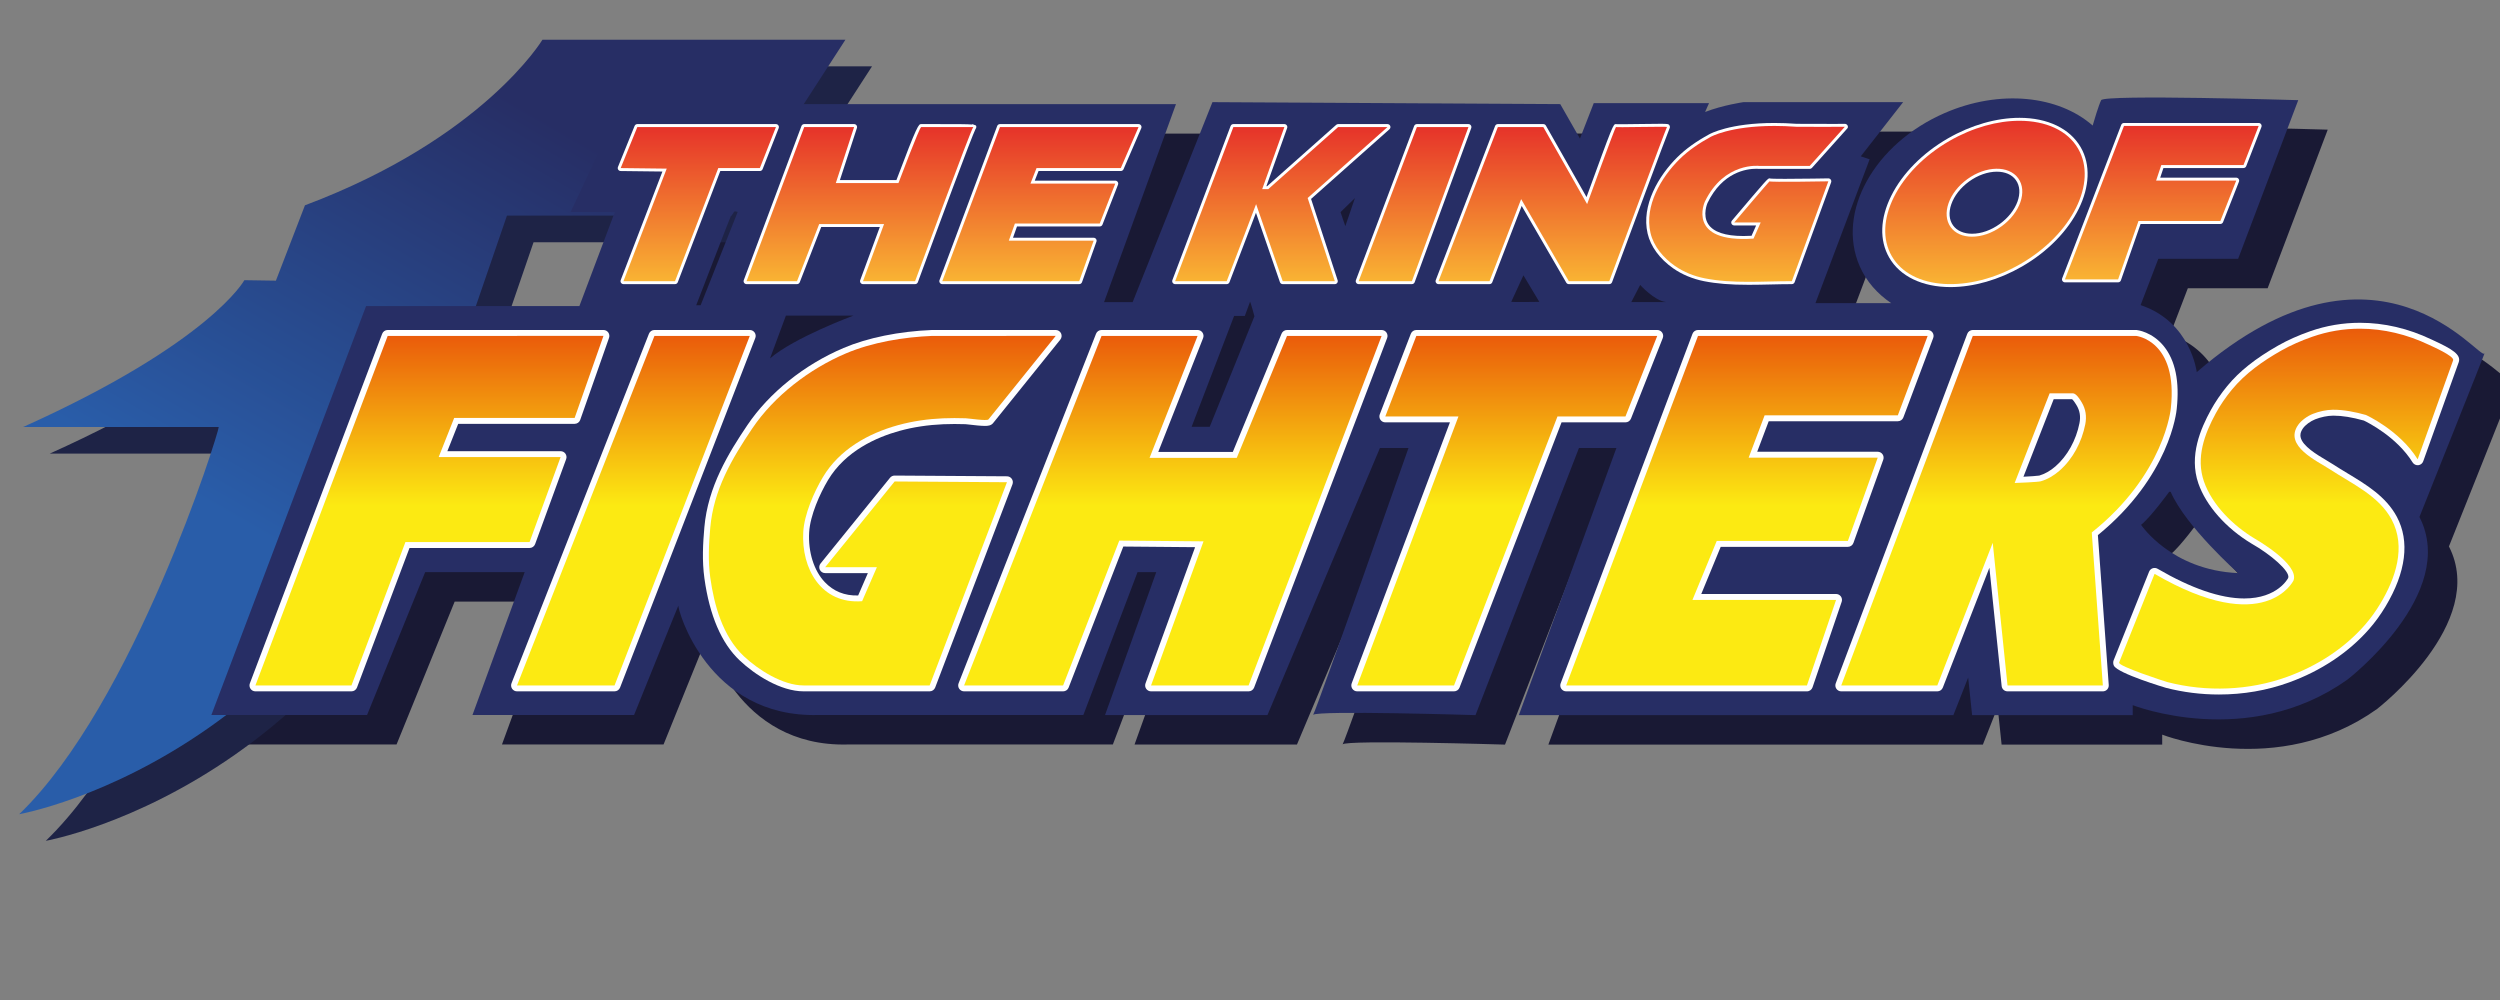 <?xml version="1.0" encoding="UTF-8" standalone="no"?>
<!-- Created with Inkscape (http://www.inkscape.org/) -->

<svg
   xmlns:dc="http://purl.org/dc/elements/1.1/"
   xmlns:cc="http://creativecommons.org/ns#"
   xmlns:rdf="http://www.w3.org/1999/02/22-rdf-syntax-ns#"
   xmlns:svg="http://www.w3.org/2000/svg"
   xmlns="http://www.w3.org/2000/svg"
   xmlns:sodipodi="http://sodipodi.sourceforge.net/DTD/sodipodi-0.dtd"
   xmlns:inkscape="http://www.inkscape.org/namespaces/inkscape"
   version="1.1"
   id="svg2"
   xml:space="preserve"
   width="500"
   height="200"
   viewBox="0 0 500 200"
   sodipodi:docname="kof.svg"
   inkscape:version="0.92.5 (2060ec1f9f, 2020-04-08)"><rect x="0" y="0" width="500" height="200" fill="#808080" stroke="none"/><defs
     id="defs6"><clipPath
       clipPathUnits="userSpaceOnUse"
       id="clipPath18"><path
         d="M 0,396.85 H 595.28 V 0 H 0 Z"
         id="path16"
         inkscape:connector-curvature="0" /></clipPath><clipPath
       clipPathUnits="userSpaceOnUse"
       id="clipPath34"><path
         d="m 175.135,266.175 c 0,0 -9.999,-16.667 -40.167,-28 v 0 l -4.916,-12.75 -5.334,0.083 c 0,0 -5.749,-10.584 -37.416,-24.833 v 0 h 33.083 c 0,-1 -14.388,-46.875 -33.756,-65.5 v 0 c 0,0 59.756,10.5 77.006,85.249 v 0 l 5.5,16.001 h 38 l 19.25,29.75 z"
         id="path32"
         inkscape:connector-curvature="0" /></clipPath><linearGradient
       x1="0"
       y1="0"
       x2="1"
       y2="0"
       gradientUnits="userSpaceOnUse"
       gradientTransform="matrix(91.664,158.766,158.766,-91.664,96.747,129.333)"
       spreadMethod="pad"
       id="linearGradient50"><stop
         style="stop-opacity:1;stop-color:#295da9"
         offset="0"
         id="stop40" /><stop
         style="stop-opacity:1;stop-color:#295da9"
         offset="0.005"
         id="stop42" /><stop
         style="stop-opacity:1;stop-color:#295da9"
         offset="0.336"
         id="stop44" /><stop
         style="stop-opacity:1;stop-color:#272e65"
         offset="0.796"
         id="stop46" /><stop
         style="stop-opacity:1;stop-color:#272e65"
         offset="1"
         id="stop48" /></linearGradient><clipPath
       clipPathUnits="userSpaceOnUse"
       id="clipPath60"><path
         d="M 0,396.85 H 595.28 V 0 H 0 Z"
         id="path58"
         inkscape:connector-curvature="0" /></clipPath><clipPath
       clipPathUnits="userSpaceOnUse"
       id="clipPath72"><path
         d="m 191.189,251.41 -2.814,-6.94 7.784,-0.094 -7.316,-19.037 h 8.722 l 7.315,19.131 h 7.034 l 2.721,6.94 z"
         id="path70"
         inkscape:connector-curvature="0" /></clipPath><linearGradient
       x1="0"
       y1="0"
       x2="1"
       y2="0"
       gradientUnits="userSpaceOnUse"
       gradientTransform="matrix(-1.1e-6,-26.071,-26.071,1.1e-6,201.505,251.41)"
       spreadMethod="pad"
       id="linearGradient86"><stop
         style="stop-opacity:1;stop-color:#e6342a"
         offset="0"
         id="stop78" /><stop
         style="stop-opacity:1;stop-color:#e6342a"
         offset="0.01"
         id="stop80" /><stop
         style="stop-opacity:1;stop-color:#f9b233"
         offset="0.99"
         id="stop82" /><stop
         style="stop-opacity:1;stop-color:#f9b233"
         offset="1"
         id="stop84" /></linearGradient><clipPath
       clipPathUnits="userSpaceOnUse"
       id="clipPath96"><path
         d="m 239.206,251.41 c -0.281,0 -3.844,-9.471 -3.844,-9.471 v 0 h -10.599 l 3.095,9.471 h -8.44 l -9.754,-26.071 h 8.536 l 3.749,9.66 h 10.973 l -3.562,-9.66 h 8.814 c 0,0 9.566,26.071 9.847,26.071 v 0 c 0.188,0 -3.667,0.001 -6.342,0.001 v 0 c -1.337,0 -2.38,0 -2.473,-0.001"
         id="path94"
         inkscape:connector-curvature="0" /></clipPath><linearGradient
       x1="0"
       y1="0"
       x2="1"
       y2="0"
       gradientUnits="userSpaceOnUse"
       gradientTransform="matrix(-1.1e-6,-26.072,-26.072,1.1e-6,228.846,251.411)"
       spreadMethod="pad"
       id="linearGradient110"><stop
         style="stop-opacity:1;stop-color:#e6342a"
         offset="0"
         id="stop102" /><stop
         style="stop-opacity:1;stop-color:#e6342a"
         offset="0.01"
         id="stop104" /><stop
         style="stop-opacity:1;stop-color:#f9b233"
         offset="0.99"
         id="stop106" /><stop
         style="stop-opacity:1;stop-color:#f9b233"
         offset="1"
         id="stop108" /></linearGradient><clipPath
       clipPathUnits="userSpaceOnUse"
       id="clipPath120"><path
         d="m 252.526,251.41 -9.755,-26.071 h 23.165 l 2.439,6.847 h -14.35 l 1.031,2.907 h 14.35 l 2.625,6.751 h -14.347 l 1.031,2.627 h 14.255 l 3.001,6.939 z"
         id="path118"
         inkscape:connector-curvature="0" /></clipPath><linearGradient
       x1="0"
       y1="0"
       x2="1"
       y2="0"
       gradientUnits="userSpaceOnUse"
       gradientTransform="matrix(-1.1e-6,-26.071,-26.071,1.1e-6,259.371,251.41)"
       spreadMethod="pad"
       id="linearGradient134"><stop
         style="stop-opacity:1;stop-color:#e6342a"
         offset="0"
         id="stop126" /><stop
         style="stop-opacity:1;stop-color:#e6342a"
         offset="0.01"
         id="stop128" /><stop
         style="stop-opacity:1;stop-color:#f9b233"
         offset="0.99"
         id="stop130" /><stop
         style="stop-opacity:1;stop-color:#f9b233"
         offset="1"
         id="stop132" /></linearGradient><clipPath
       clipPathUnits="userSpaceOnUse"
       id="clipPath144"><path
         d="m 309.733,251.41 -11.821,-10.502 h -1.026 l 3.751,10.502 h -8.628 l -9.847,-26.071 h 8.722 l 4.97,13.035 4.501,-13.035 h 8.816 l -4.596,14.068 13.504,12.003 z"
         id="path142"
         inkscape:connector-curvature="0" /></clipPath><linearGradient
       x1="0"
       y1="0"
       x2="1"
       y2="0"
       gradientUnits="userSpaceOnUse"
       gradientTransform="matrix(-1.1e-6,-26.071,-26.071,1.1e-6,300.121,251.41)"
       spreadMethod="pad"
       id="linearGradient158"><stop
         style="stop-opacity:1;stop-color:#e6342a"
         offset="0"
         id="stop150" /><stop
         style="stop-opacity:1;stop-color:#e6342a"
         offset="0.01"
         id="stop152" /><stop
         style="stop-opacity:1;stop-color:#f9b233"
         offset="0.99"
         id="stop154" /><stop
         style="stop-opacity:1;stop-color:#f9b233"
         offset="1"
         id="stop156" /></linearGradient><clipPath
       clipPathUnits="userSpaceOnUse"
       id="clipPath168"><path
         d="m 323.051,251.41 -9.845,-26.071 h 9.002 l 9.566,26.071 z"
         id="path166"
         inkscape:connector-curvature="0" /></clipPath><linearGradient
       x1="0"
       y1="0"
       x2="1"
       y2="0"
       gradientUnits="userSpaceOnUse"
       gradientTransform="matrix(-1.1e-6,-26.071,-26.071,1.1e-6,322.49,251.41)"
       spreadMethod="pad"
       id="linearGradient182"><stop
         style="stop-opacity:1;stop-color:#e6342a"
         offset="0"
         id="stop174" /><stop
         style="stop-opacity:1;stop-color:#e6342a"
         offset="0.01"
         id="stop176" /><stop
         style="stop-opacity:1;stop-color:#f9b233"
         offset="0.99"
         id="stop178" /><stop
         style="stop-opacity:1;stop-color:#f9b233"
         offset="1"
         id="stop180" /></linearGradient><clipPath
       clipPathUnits="userSpaceOnUse"
       id="clipPath192"><path
         d="m 360.689,251.421 c -2.012,-0.027 -3.922,-0.054 -3.965,-0.011 v 0 c -0.095,0.093 -4.877,-13.036 -4.877,-13.036 v 0 l -7.409,13.036 h -7.691 l -10.035,-26.071 h 8.629 l 5.346,13.881 8.064,-13.881 h 6.848 c 0,0 9.611,25.931 9.751,26.071 v 0 c 0.034,0.034 -0.447,0.046 -1.197,0.046 v 0 c -0.906,0 -2.205,-0.017 -3.464,-0.035"
         id="path190"
         inkscape:connector-curvature="0" /></clipPath><linearGradient
       x1="0"
       y1="0"
       x2="1"
       y2="0"
       gradientUnits="userSpaceOnUse"
       gradientTransform="matrix(-1.1e-6,-26.117,-26.117,1.1e-6,346.032,251.456)"
       spreadMethod="pad"
       id="linearGradient206"><stop
         style="stop-opacity:1;stop-color:#e6342a"
         offset="0"
         id="stop198" /><stop
         style="stop-opacity:1;stop-color:#e6342a"
         offset="0.01"
         id="stop200" /><stop
         style="stop-opacity:1;stop-color:#f9b233"
         offset="0.99"
         id="stop202" /><stop
         style="stop-opacity:1;stop-color:#f9b233"
         offset="1"
         id="stop204" /></linearGradient><clipPath
       clipPathUnits="userSpaceOnUse"
       id="clipPath216"><path
         d="m 372.73,249.739 c -1.891,-1.032 -3.723,-2.258 -5.258,-3.774 v 0 c -3.106,-3.063 -5.965,-7.91 -4.909,-12.448 v 0 c 0.541,-2.327 2.196,-4.237 4.119,-5.588 v 0 c 1.501,-1.053 3.24,-1.746 5.034,-2.102 v 0 c 4.794,-0.949 9.897,-0.488 14.759,-0.488 v 0 l 6.176,16.891 c 0,0 -9.992,-0.182 -9.931,0 v 0 c 0.06,0.181 -5.994,-6.965 -5.994,-6.965 v 0 h 4.48 l -1.211,-2.725 c -11.445,-0.787 -8.237,6.238 -8.237,6.238 v 0 c 3.27,6.783 9.206,6.056 9.206,6.056 v 0 h 8.539 l 5.929,6.616 c -0.543,-0.027 -8.169,0.006 -8.169,0.006 v 0 c -1.35,0.099 -2.595,0.142 -3.742,0.142 v 0 c -7.551,0 -10.791,-1.859 -10.791,-1.859 m 22.702,1.711 c 0.038,0.002 0.042,0.004 0.006,0.006 v 0 z"
         id="path214"
         inkscape:connector-curvature="0" /></clipPath><linearGradient
       x1="0"
       y1="0"
       x2="1"
       y2="0"
       gradientUnits="userSpaceOnUse"
       gradientTransform="matrix(-1.2e-6,-26.371,-26.371,1.2e-6,378.901,251.598)"
       spreadMethod="pad"
       id="linearGradient230"><stop
         style="stop-opacity:1;stop-color:#e6342a"
         offset="0"
         id="stop222" /><stop
         style="stop-opacity:1;stop-color:#e6342a"
         offset="0.01"
         id="stop224" /><stop
         style="stop-opacity:1;stop-color:#f9b233"
         offset="0.99"
         id="stop226" /><stop
         style="stop-opacity:1;stop-color:#f9b233"
         offset="1"
         id="stop228" /></linearGradient><clipPath
       clipPathUnits="userSpaceOnUse"
       id="clipPath240"><path
         d="m 413.146,249.066 c -8.706,-5.017 -13.081,-13.743 -9.766,-19.49 v 0 c 3.308,-5.75 13.056,-6.348 21.767,-1.331 v 0 c 8.703,5.016 13.075,13.744 9.762,19.493 v 0 c -1.802,3.131 -5.512,4.733 -9.925,4.733 v 0 c -3.69,0.001 -7.871,-1.12 -11.838,-3.405 m 0.202,-14.591 c -1.597,2.203 -0.335,5.842 2.815,8.126 v 0 c 3.154,2.285 7.006,2.35 8.602,0.146 v 0 c 1.597,-2.204 0.336,-5.843 -2.814,-8.127 v 0 c -1.614,-1.169 -3.411,-1.757 -4.995,-1.757 v 0 c -1.511,0 -2.828,0.535 -3.608,1.612"
         id="path238"
         inkscape:connector-curvature="0" /></clipPath><linearGradient
       x1="0"
       y1="0"
       x2="1"
       y2="0"
       gradientUnits="userSpaceOnUse"
       gradientTransform="matrix(-1.2e-6,-27.631,-27.631,1.2e-6,419.145,252.471)"
       spreadMethod="pad"
       id="linearGradient254"><stop
         style="stop-opacity:1;stop-color:#e6342a"
         offset="0"
         id="stop246" /><stop
         style="stop-opacity:1;stop-color:#e6342a"
         offset="0.01"
         id="stop248" /><stop
         style="stop-opacity:1;stop-color:#f9b233"
         offset="0.99"
         id="stop250" /><stop
         style="stop-opacity:1;stop-color:#f9b233"
         offset="1"
         id="stop252" /></linearGradient><clipPath
       clipPathUnits="userSpaceOnUse"
       id="clipPath264"><path
         d="m 442.66,251.599 -9.989,-25.957 h 8.994 l 3.447,9.871 h 13.844 l 2.687,6.835 h -13.552 l 0.877,2.627 h 13.902 l 2.57,6.624 z"
         id="path262"
         inkscape:connector-curvature="0" /></clipPath><linearGradient
       x1="0"
       y1="0"
       x2="1"
       y2="0"
       gradientUnits="userSpaceOnUse"
       gradientTransform="matrix(-1.1e-6,-25.957,-25.957,1.1e-6,449.056,251.599)"
       spreadMethod="pad"
       id="linearGradient278"><stop
         style="stop-opacity:1;stop-color:#e6342a"
         offset="0"
         id="stop270" /><stop
         style="stop-opacity:1;stop-color:#e6342a"
         offset="0.01"
         id="stop272" /><stop
         style="stop-opacity:1;stop-color:#f9b233"
         offset="0.99"
         id="stop274" /><stop
         style="stop-opacity:1;stop-color:#f9b233"
         offset="1"
         id="stop276" /></linearGradient><clipPath
       clipPathUnits="userSpaceOnUse"
       id="clipPath288"><path
         d="M 0,396.85 H 595.28 V 0 H 0 Z"
         id="path286"
         inkscape:connector-curvature="0" /></clipPath><clipPath
       clipPathUnits="userSpaceOnUse"
       id="clipPath332"><path
         d="m 191.189,251.41 -2.814,-6.94 7.784,-0.094 -7.316,-19.037 h 8.722 l 7.315,19.131 h 7.034 l 2.721,6.94 z"
         id="path330"
         inkscape:connector-curvature="0" /></clipPath><linearGradient
       x1="0"
       y1="0"
       x2="1"
       y2="0"
       gradientUnits="userSpaceOnUse"
       gradientTransform="matrix(-1.1e-6,-26.071,-26.071,1.1e-6,201.505,251.41)"
       spreadMethod="pad"
       id="linearGradient346"><stop
         style="stop-opacity:1;stop-color:#e6342a"
         offset="0"
         id="stop338" /><stop
         style="stop-opacity:1;stop-color:#e6342a"
         offset="0.01"
         id="stop340" /><stop
         style="stop-opacity:1;stop-color:#f9b233"
         offset="0.99"
         id="stop342" /><stop
         style="stop-opacity:1;stop-color:#f9b233"
         offset="1"
         id="stop344" /></linearGradient><clipPath
       clipPathUnits="userSpaceOnUse"
       id="clipPath356"><path
         d="m 239.206,251.41 c -0.281,0 -3.844,-9.471 -3.844,-9.471 v 0 h -10.599 l 3.095,9.471 h -8.44 l -9.754,-26.071 h 8.536 l 3.749,9.66 h 10.973 l -3.562,-9.66 h 8.814 c 0,0 9.566,26.071 9.847,26.071 v 0 c 0.188,0 -3.667,0.001 -6.342,0.001 v 0 c -1.337,0 -2.38,0 -2.473,-0.001"
         id="path354"
         inkscape:connector-curvature="0" /></clipPath><linearGradient
       x1="0"
       y1="0"
       x2="1"
       y2="0"
       gradientUnits="userSpaceOnUse"
       gradientTransform="matrix(-1.1e-6,-26.072,-26.072,1.1e-6,228.846,251.411)"
       spreadMethod="pad"
       id="linearGradient370"><stop
         style="stop-opacity:1;stop-color:#e6342a"
         offset="0"
         id="stop362" /><stop
         style="stop-opacity:1;stop-color:#e6342a"
         offset="0.01"
         id="stop364" /><stop
         style="stop-opacity:1;stop-color:#f9b233"
         offset="0.99"
         id="stop366" /><stop
         style="stop-opacity:1;stop-color:#f9b233"
         offset="1"
         id="stop368" /></linearGradient><clipPath
       clipPathUnits="userSpaceOnUse"
       id="clipPath380"><path
         d="m 252.526,251.41 -9.755,-26.071 h 23.165 l 2.439,6.847 h -14.35 l 1.031,2.907 h 14.35 l 2.625,6.751 h -14.347 l 1.031,2.627 h 14.255 l 3.001,6.939 z"
         id="path378"
         inkscape:connector-curvature="0" /></clipPath><linearGradient
       x1="0"
       y1="0"
       x2="1"
       y2="0"
       gradientUnits="userSpaceOnUse"
       gradientTransform="matrix(-1.1e-6,-26.071,-26.071,1.1e-6,259.371,251.41)"
       spreadMethod="pad"
       id="linearGradient394"><stop
         style="stop-opacity:1;stop-color:#e6342a"
         offset="0"
         id="stop386" /><stop
         style="stop-opacity:1;stop-color:#e6342a"
         offset="0.01"
         id="stop388" /><stop
         style="stop-opacity:1;stop-color:#f9b233"
         offset="0.99"
         id="stop390" /><stop
         style="stop-opacity:1;stop-color:#f9b233"
         offset="1"
         id="stop392" /></linearGradient><clipPath
       clipPathUnits="userSpaceOnUse"
       id="clipPath404"><path
         d="m 309.733,251.41 -11.821,-10.502 h -1.026 l 3.751,10.502 h -8.628 l -9.847,-26.071 h 8.722 l 4.97,13.035 4.501,-13.035 h 8.816 l -4.596,14.068 13.504,12.003 z"
         id="path402"
         inkscape:connector-curvature="0" /></clipPath><linearGradient
       x1="0"
       y1="0"
       x2="1"
       y2="0"
       gradientUnits="userSpaceOnUse"
       gradientTransform="matrix(-1.1e-6,-26.071,-26.071,1.1e-6,300.121,251.41)"
       spreadMethod="pad"
       id="linearGradient418"><stop
         style="stop-opacity:1;stop-color:#e6342a"
         offset="0"
         id="stop410" /><stop
         style="stop-opacity:1;stop-color:#e6342a"
         offset="0.01"
         id="stop412" /><stop
         style="stop-opacity:1;stop-color:#f9b233"
         offset="0.99"
         id="stop414" /><stop
         style="stop-opacity:1;stop-color:#f9b233"
         offset="1"
         id="stop416" /></linearGradient><clipPath
       clipPathUnits="userSpaceOnUse"
       id="clipPath428"><path
         d="m 323.051,251.41 -9.845,-26.071 h 9.002 l 9.566,26.071 z"
         id="path426"
         inkscape:connector-curvature="0" /></clipPath><linearGradient
       x1="0"
       y1="0"
       x2="1"
       y2="0"
       gradientUnits="userSpaceOnUse"
       gradientTransform="matrix(-1.1e-6,-26.071,-26.071,1.1e-6,322.49,251.41)"
       spreadMethod="pad"
       id="linearGradient442"><stop
         style="stop-opacity:1;stop-color:#e6342a"
         offset="0"
         id="stop434" /><stop
         style="stop-opacity:1;stop-color:#e6342a"
         offset="0.01"
         id="stop436" /><stop
         style="stop-opacity:1;stop-color:#f9b233"
         offset="0.99"
         id="stop438" /><stop
         style="stop-opacity:1;stop-color:#f9b233"
         offset="1"
         id="stop440" /></linearGradient><clipPath
       clipPathUnits="userSpaceOnUse"
       id="clipPath452"><path
         d="m 360.689,251.421 c -2.012,-0.027 -3.922,-0.054 -3.965,-0.011 v 0 c -0.095,0.093 -4.877,-13.036 -4.877,-13.036 v 0 l -7.409,13.036 h -7.691 l -10.035,-26.071 h 8.629 l 5.346,13.881 8.064,-13.881 h 6.848 c 0,0 9.611,25.931 9.751,26.071 v 0 c 0.034,0.034 -0.447,0.046 -1.197,0.046 v 0 c -0.906,0 -2.205,-0.017 -3.464,-0.035"
         id="path450"
         inkscape:connector-curvature="0" /></clipPath><linearGradient
       x1="0"
       y1="0"
       x2="1"
       y2="0"
       gradientUnits="userSpaceOnUse"
       gradientTransform="matrix(-1.1e-6,-26.117,-26.117,1.1e-6,346.032,251.456)"
       spreadMethod="pad"
       id="linearGradient466"><stop
         style="stop-opacity:1;stop-color:#e6342a"
         offset="0"
         id="stop458" /><stop
         style="stop-opacity:1;stop-color:#e6342a"
         offset="0.01"
         id="stop460" /><stop
         style="stop-opacity:1;stop-color:#f9b233"
         offset="0.99"
         id="stop462" /><stop
         style="stop-opacity:1;stop-color:#f9b233"
         offset="1"
         id="stop464" /></linearGradient><clipPath
       clipPathUnits="userSpaceOnUse"
       id="clipPath476"><path
         d="m 372.73,249.739 c -1.891,-1.032 -3.723,-2.258 -5.258,-3.774 v 0 c -3.106,-3.063 -5.965,-7.91 -4.909,-12.448 v 0 c 0.541,-2.327 2.196,-4.237 4.119,-5.588 v 0 c 1.501,-1.053 3.24,-1.746 5.034,-2.102 v 0 c 4.794,-0.949 9.897,-0.488 14.759,-0.488 v 0 l 6.176,16.891 c 0,0 -9.992,-0.182 -9.931,0 v 0 c 0.06,0.181 -5.994,-6.965 -5.994,-6.965 v 0 h 4.48 l -1.211,-2.725 c -11.445,-0.787 -8.237,6.238 -8.237,6.238 v 0 c 3.27,6.783 9.206,6.056 9.206,6.056 v 0 h 8.539 l 5.929,6.616 c -0.543,-0.027 -8.169,0.006 -8.169,0.006 v 0 c -1.35,0.099 -2.595,0.142 -3.742,0.142 v 0 c -7.551,0 -10.791,-1.859 -10.791,-1.859 m 22.702,1.711 c 0.038,0.002 0.042,0.004 0.006,0.006 v 0 z"
         id="path474"
         inkscape:connector-curvature="0" /></clipPath><linearGradient
       x1="0"
       y1="0"
       x2="1"
       y2="0"
       gradientUnits="userSpaceOnUse"
       gradientTransform="matrix(-1.2e-6,-26.371,-26.371,1.2e-6,378.901,251.598)"
       spreadMethod="pad"
       id="linearGradient490"><stop
         style="stop-opacity:1;stop-color:#e6342a"
         offset="0"
         id="stop482" /><stop
         style="stop-opacity:1;stop-color:#e6342a"
         offset="0.01"
         id="stop484" /><stop
         style="stop-opacity:1;stop-color:#f9b233"
         offset="0.99"
         id="stop486" /><stop
         style="stop-opacity:1;stop-color:#f9b233"
         offset="1"
         id="stop488" /></linearGradient><clipPath
       clipPathUnits="userSpaceOnUse"
       id="clipPath500"><path
         d="m 413.146,249.066 c -8.706,-5.017 -13.081,-13.743 -9.766,-19.49 v 0 c 3.308,-5.75 13.056,-6.348 21.767,-1.331 v 0 c 8.703,5.016 13.075,13.744 9.762,19.493 v 0 c -1.802,3.131 -5.512,4.733 -9.925,4.733 v 0 c -3.69,0.001 -7.871,-1.12 -11.838,-3.405 m 0.202,-14.591 c -1.597,2.203 -0.335,5.842 2.815,8.126 v 0 c 3.154,2.285 7.006,2.35 8.602,0.146 v 0 c 1.597,-2.204 0.336,-5.843 -2.814,-8.127 v 0 c -1.614,-1.169 -3.411,-1.757 -4.995,-1.757 v 0 c -1.511,0 -2.828,0.535 -3.608,1.612"
         id="path498"
         inkscape:connector-curvature="0" /></clipPath><linearGradient
       x1="0"
       y1="0"
       x2="1"
       y2="0"
       gradientUnits="userSpaceOnUse"
       gradientTransform="matrix(-1.2e-6,-27.631,-27.631,1.2e-6,419.145,252.471)"
       spreadMethod="pad"
       id="linearGradient514"><stop
         style="stop-opacity:1;stop-color:#e6342a"
         offset="0"
         id="stop506" /><stop
         style="stop-opacity:1;stop-color:#e6342a"
         offset="0.01"
         id="stop508" /><stop
         style="stop-opacity:1;stop-color:#f9b233"
         offset="0.99"
         id="stop510" /><stop
         style="stop-opacity:1;stop-color:#f9b233"
         offset="1"
         id="stop512" /></linearGradient><clipPath
       clipPathUnits="userSpaceOnUse"
       id="clipPath524"><path
         d="m 442.66,251.599 -9.989,-25.957 h 8.994 l 3.447,9.871 h 13.844 l 2.687,6.835 h -13.552 l 0.877,2.627 h 13.902 l 2.57,6.624 z"
         id="path522"
         inkscape:connector-curvature="0" /></clipPath><linearGradient
       x1="0"
       y1="0"
       x2="1"
       y2="0"
       gradientUnits="userSpaceOnUse"
       gradientTransform="matrix(-1.1e-6,-25.957,-25.957,1.1e-6,449.056,251.599)"
       spreadMethod="pad"
       id="linearGradient538"><stop
         style="stop-opacity:1;stop-color:#e6342a"
         offset="0"
         id="stop530" /><stop
         style="stop-opacity:1;stop-color:#e6342a"
         offset="0.01"
         id="stop532" /><stop
         style="stop-opacity:1;stop-color:#f9b233"
         offset="0.99"
         id="stop534" /><stop
         style="stop-opacity:1;stop-color:#f9b233"
         offset="1"
         id="stop536" /></linearGradient><clipPath
       clipPathUnits="userSpaceOnUse"
       id="clipPath548"><path
         d="M 0,396.85 H 595.28 V 0 H 0 Z"
         id="path546"
         inkscape:connector-curvature="0" /></clipPath><clipPath
       clipPathUnits="userSpaceOnUse"
       id="clipPath588"><path
         d="m 148.96,216.082 -22.375,-59.125 h 16.25 l 9.125,24.25 h 21 l 5.25,14.375 h -20.625 l 2.625,6.625 h 20.375 l 4.875,13.875 z"
         id="path586"
         inkscape:connector-curvature="0" /></clipPath><linearGradient
       x1="0"
       y1="0"
       x2="1"
       y2="0"
       gradientUnits="userSpaceOnUse"
       gradientTransform="matrix(-2.6e-6,-59.125,-59.125,2.6e-6,156.022,216.082)"
       spreadMethod="pad"
       id="linearGradient602"><stop
         style="stop-opacity:1;stop-color:#ea5b0b"
         offset="0"
         id="stop594" /><stop
         style="stop-opacity:1;stop-color:#fcea12"
         offset="0.486"
         id="stop596" /><stop
         style="stop-opacity:1;stop-color:#fcea12"
         offset="0.99"
         id="stop598" /><stop
         style="stop-opacity:1;stop-color:#fcea12"
         offset="1"
         id="stop600" /></linearGradient><clipPath
       clipPathUnits="userSpaceOnUse"
       id="clipPath612"><path
         d="m 194.085,216.082 -23.25,-59.125 h 16.5 l 22.875,59.125 z"
         id="path610"
         inkscape:connector-curvature="0" /></clipPath><linearGradient
       x1="0"
       y1="0"
       x2="1"
       y2="0"
       gradientUnits="userSpaceOnUse"
       gradientTransform="matrix(-2.6e-6,-59.125,-59.125,2.6e-6,190.522,216.082)"
       spreadMethod="pad"
       id="linearGradient626"><stop
         style="stop-opacity:1;stop-color:#ea5b0b"
         offset="0"
         id="stop618" /><stop
         style="stop-opacity:1;stop-color:#fcea12"
         offset="0.486"
         id="stop620" /><stop
         style="stop-opacity:1;stop-color:#fcea12"
         offset="0.99"
         id="stop622" /><stop
         style="stop-opacity:1;stop-color:#fcea12"
         offset="1"
         id="stop624" /></linearGradient><clipPath
       clipPathUnits="userSpaceOnUse"
       id="clipPath636"><path
         d="m 241.085,216.082 c -4.824,-0.195 -10.177,-1.072 -14.635,-2.97 v 0 c -6.127,-2.608 -12.083,-7.142 -15.815,-12.678 v 0 c -3.477,-5.157 -6.548,-10.403 -7.111,-16.805 v 0 c -0.247,-2.816 -0.388,-5.62 0.003,-8.43 v 0 c 0.651,-4.683 2.12,-9.931 5.647,-13.273 v 0 c 2.449,-2.317 6.604,-4.969 10.136,-4.969 v 0 h 21.326 l 13.074,34.375 -19,0.125 -11.75,-14.5 h 8.75 l -2.5,-5.75 c -6.924,-0.537 -10.308,5.512 -9.954,11.716 v 0 c 0.169,2.97 1.818,6.758 3.329,9.282 v 0 c 2.778,4.644 7.625,7.383 12.726,8.785 v 0 c 2.477,0.681 5.029,1.039 7.594,1.151 v 0 c 1.278,0.054 2.557,0.047 3.835,0.007 v 0 c 0.497,-0.015 3.6,-0.496 3.845,-0.191 v 0 c 0.007,0.01 11.375,14.125 11.375,14.125 v 0 z"
         id="path634"
         inkscape:connector-curvature="0" /></clipPath><linearGradient
       x1="0"
       y1="0"
       x2="1"
       y2="0"
       gradientUnits="userSpaceOnUse"
       gradientTransform="matrix(-2.6e-6,-59.125,-59.125,2.6e-6,232.622,216.082)"
       spreadMethod="pad"
       id="linearGradient650"><stop
         style="stop-opacity:1;stop-color:#ea5b0b"
         offset="0"
         id="stop642" /><stop
         style="stop-opacity:1;stop-color:#fcea12"
         offset="0.486"
         id="stop644" /><stop
         style="stop-opacity:1;stop-color:#fcea12"
         offset="0.99"
         id="stop646" /><stop
         style="stop-opacity:1;stop-color:#fcea12"
         offset="1"
         id="stop648" /></linearGradient><clipPath
       clipPathUnits="userSpaceOnUse"
       id="clipPath660"><path
         d="m 301.084,216.082 -8.499,-20.625 h -14.75 l 8.125,20.625 h -16.25 l -23.25,-59.125 h 16.75 l 9.5,24.5 14.25,-0.125 -8.875,-24.375 h 16.5 l 22.499,59.125 z"
         id="path658"
         inkscape:connector-curvature="0" /></clipPath><linearGradient
       x1="0"
       y1="0"
       x2="1"
       y2="0"
       gradientUnits="userSpaceOnUse"
       gradientTransform="matrix(-2.6e-6,-59.125,-59.125,2.6e-6,281.772,216.082)"
       spreadMethod="pad"
       id="linearGradient674"><stop
         style="stop-opacity:1;stop-color:#ea5b0b"
         offset="0"
         id="stop666" /><stop
         style="stop-opacity:1;stop-color:#fcea12"
         offset="0.486"
         id="stop668" /><stop
         style="stop-opacity:1;stop-color:#fcea12"
         offset="0.99"
         id="stop670" /><stop
         style="stop-opacity:1;stop-color:#fcea12"
         offset="1"
         id="stop672" /></linearGradient><clipPath
       clipPathUnits="userSpaceOnUse"
       id="clipPath684"><path
         d="m 322.959,216.082 -5.25,-13.625 h 12.375 l -17.125,-45.5 h 16.375 l 17.5,45.5 h 11.5 l 5.375,13.625 z"
         id="path682"
         inkscape:connector-curvature="0" /></clipPath><linearGradient
       x1="0"
       y1="0"
       x2="1"
       y2="0"
       gradientUnits="userSpaceOnUse"
       gradientTransform="matrix(-2.6e-6,-59.125,-59.125,2.6e-6,338.334,216.082)"
       spreadMethod="pad"
       id="linearGradient698"><stop
         style="stop-opacity:1;stop-color:#ea5b0b"
         offset="0"
         id="stop690" /><stop
         style="stop-opacity:1;stop-color:#fcea12"
         offset="0.486"
         id="stop692" /><stop
         style="stop-opacity:1;stop-color:#fcea12"
         offset="0.99"
         id="stop694" /><stop
         style="stop-opacity:1;stop-color:#fcea12"
         offset="1"
         id="stop696" /></linearGradient><clipPath
       clipPathUnits="userSpaceOnUse"
       id="clipPath708"><path
         d="m 370.604,216.082 -22.299,-59.125 h 40.726 l 4.928,14.469 h -24.293 l 4.108,9.975 h 22.181 l 5.047,14.084 h -21.83 l 2.699,7.16 h 22.533 l 5.047,13.437 z"
         id="path706"
         inkscape:connector-curvature="0" /></clipPath><linearGradient
       x1="0"
       y1="0"
       x2="1"
       y2="0"
       gradientUnits="userSpaceOnUse"
       gradientTransform="matrix(-2.6e-6,-59.125,-59.125,2.6e-6,378.878,216.082)"
       spreadMethod="pad"
       id="linearGradient722"><stop
         style="stop-opacity:1;stop-color:#ea5b0b"
         offset="0"
         id="stop714" /><stop
         style="stop-opacity:1;stop-color:#fcea12"
         offset="0.486"
         id="stop716" /><stop
         style="stop-opacity:1;stop-color:#fcea12"
         offset="0.99"
         id="stop718" /><stop
         style="stop-opacity:1;stop-color:#fcea12"
         offset="1"
         id="stop720" /></linearGradient><clipPath
       clipPathUnits="userSpaceOnUse"
       id="clipPath732"><path
         d="m 417.084,216.082 -22.25,-59.125 h 16.25 l 9.375,24.125 2.5,-24.125 h 16.125 l -1.875,25.875 c 12.375,9.875 13.375,21 13.375,21 v 0 c 1.25,11.5 -5.875,12.25 -5.875,12.25 v 0 z m 7.084,-24.875 c 0,0.001 5.916,15.166 5.916,15.166 v 0 h 3.918 c 0.594,0 1.256,-1.117 1.498,-1.518 v 0 c 0.699,-1.16 0.871,-2.404 0.611,-3.725 v 0 c -0.588,-2.97 -2.081,-5.862 -4.378,-7.862 v 0 c -0.923,-0.804 -1.975,-1.438 -3.155,-1.78 v 0 c -0.416,-0.122 -3.917,-0.284 -4.363,-0.284 v 0 c -0.031,0 -0.047,0.001 -0.047,0.003"
         id="path730"
         inkscape:connector-curvature="0" /></clipPath><linearGradient
       x1="0"
       y1="0"
       x2="1"
       y2="0"
       gradientUnits="userSpaceOnUse"
       gradientTransform="matrix(-2.6e-6,-59.125,-59.125,2.6e-6,422.783,216.082)"
       spreadMethod="pad"
       id="linearGradient746"><stop
         style="stop-opacity:1;stop-color:#ea5b0b"
         offset="0"
         id="stop738" /><stop
         style="stop-opacity:1;stop-color:#fcea12"
         offset="0.486"
         id="stop740" /><stop
         style="stop-opacity:1;stop-color:#fcea12"
         offset="0.99"
         id="stop742" /><stop
         style="stop-opacity:1;stop-color:#fcea12"
         offset="1"
         id="stop744" /></linearGradient><clipPath
       clipPathUnits="userSpaceOnUse"
       id="clipPath756"><path
         d="m 474.496,215.932 c -1.789,-0.625 -3.612,-1.411 -5.261,-2.348 v 0 c -3.093,-1.756 -6.069,-3.848 -8.342,-6.616 v 0 c -0.995,-1.209 -1.926,-2.552 -2.678,-3.928 v 0 c -1.946,-3.556 -3.424,-7.574 -2.031,-11.582 v 0 c 1.392,-4.004 4.962,-7.476 8.525,-9.626 v 0 c 0,0 7.668,-4.334 6.625,-7.125 v 0 c 0,0 -4.748,-9.792 -23.5,1.125 v 0 c 0,0 -5.998,-14.998 -6,-15 v 0 c -0.24,-0.602 7.772,-3.207 8.174,-3.31 v 0 c 6.6,-1.7 13.812,-1.44 20.23,0.884 v 0 c 4.994,1.806 9.631,4.746 13.141,8.751 v 0 c 1,1.141 1.888,2.381 2.668,3.682 v 0 c 2.523,4.205 4.381,9.526 1.883,14.184 v 0 c -2.157,4.02 -6.723,6.056 -10.379,8.452 v 0 c -2.227,1.46 -7.9,3.987 -5.443,7.533 v 0 c 0.562,0.812 1.617,1.536 2.529,1.896 v 0 c 1.023,0.404 2.246,0.674 3.351,0.687 v 0 c 1.848,0.02 3.826,-0.386 5.596,-0.884 v 0 c 0,0 5.687,-2.562 8.75,-7.5 v 0 c 0,0 5.998,16.744 6,16.75 v 0 c 0.25,0.702 -3.582,2.373 -4.072,2.607 v 0 c -3.717,1.774 -7.695,2.736 -11.694,2.736 v 0 c -2.706,10e-4 -5.42,-0.44 -8.072,-1.368"
         id="path754"
         inkscape:connector-curvature="0" /></clipPath><linearGradient
       x1="0"
       y1="0"
       x2="1"
       y2="0"
       gradientUnits="userSpaceOnUse"
       gradientTransform="matrix(-2.7e-6,-60.877,-60.877,2.7e-6,470.088,217.3)"
       spreadMethod="pad"
       id="linearGradient770"><stop
         style="stop-opacity:1;stop-color:#ea5b0b"
         offset="0"
         id="stop762" /><stop
         style="stop-opacity:1;stop-color:#fcea12"
         offset="0.486"
         id="stop764" /><stop
         style="stop-opacity:1;stop-color:#fcea12"
         offset="0.99"
         id="stop766" /><stop
         style="stop-opacity:1;stop-color:#fcea12"
         offset="1"
         id="stop768" /></linearGradient></defs><sodipodi:namedview
     pagecolor="#ffffff"
     bordercolor="#666666"
     borderopacity="1"
     objecttolerance="10"
     gridtolerance="10"
     guidetolerance="10"
     inkscape:pageopacity="0"
     inkscape:pageshadow="2"
     inkscape:window-width="1366"
     inkscape:window-height="740"
     id="namedview4"
     showgrid="false"
     inkscape:pagecheckerboard="true"
     inkscape:zoom="0.97565207"
     inkscape:cx="396.85333"
     inkscape:cy="264.56665"
     inkscape:window-x="0"
     inkscape:window-y="0"
     inkscape:window-maximized="1"
     inkscape:current-layer="g10" /><g
     id="g10"
     inkscape:groupmode="layer"
     inkscape:label="the-king-of-fighters-seeklogo.com"
     transform="matrix(1.333,0,0,-1.333,0,200)"><g
       id="g12"
       transform="matrix(0.887,0,0,0.887,-73.961,-92.025)"><g
         id="g14"
         clip-path="url(#clipPath18)"><g
           id="g20"
           transform="translate(450.54,179.137)"><path
             d="M 0,0 C 1.666,1.334 4.75,5.582 4.75,5.582 H 5 C 7.583,-0.334 16.417,-8.168 16.417,-8.168 5.084,-7.668 0,0 0,0 m -86.229,37.686 1.5,2.896 c 0,0 2.375,-2.67 4.375,-2.896 z m -20.312,0.031 2.062,4.49 2.688,-4.49 c 0,0 -4.5,-0.072 -4.75,0 m -28.063,12.803 -0.812,2.375 2.437,2.375 z m -22.937,-33.938 h -3.062 l 7.187,18.75 h 1.813 c 0,0 0.812,2.188 0.874,2.375 0.063,0.188 0.75,-2.437 0.75,-2.437 z m -74.375,11.563 2.688,7.25 h 11.437 c 0,0 -10.125,-3.75 -14.125,-7.25 m -11.734,8.998 h -0.752 c 0,0 6.019,15.611 6.144,15.8 0.126,0.188 0.878,0 0.878,0 z M 58.084,28.998 c -0.667,-1.5 -18.001,23.334 -48.667,-3.166 0,0 -1,8.5 -9.5,11.334 l 3,7.832 h 13.5 l 10.167,26.834 c 0,0 -32.834,1 -33.334,0 -0.429,-0.855 -1.222,-3.541 -1.44,-4.295 -5.762,5.07 -15.682,6.182 -25.031,2.117 -11.91,-5.179 -18.351,-16.767 -14.386,-25.886 1.128,-2.594 2.996,-4.69 5.338,-6.27 h -12.814 l 9.167,24.334 -1.5,0.5 7.166,9.166 h -26.999 c 0,0 -3.5,-0.498 -6.5,-1.666 l 0.666,1.5 h -19.5 l -2.333,-6 -3.333,5.834 -58.833,0.332 -13.5,-33.832 h -4.834 l 12.167,33.5 h -93.812 l -8.581,-18.236 h 7.48 l -6.004,-15.932 h -36.083 l -26.167,-69.166 h 26.334 L -290.249,-8 h 16.833 l -8.833,-24.168 h 27.333 c 0,0 7.667,19 7.5,18.5 -0.166,-0.5 4.833,-19 23.667,-18.5 h 44.833 L -169.749,-8 h 3.167 l -8.667,-24.178 h 27.473 L -128.749,13 h 4.833 c 0,0 -15.374,-43.764 -16.134,-45.146 0.678,0.789 27.468,-0.043 27.468,-0.043 L -95.082,13 h 6.333 l -16.5,-45.189 h 73.5 l 2.5,6.355 0.667,-6.355 h 27.166 v 1.687 c 0,0 19.5,-7.666 36.333,4.334 0,0 18.834,14.5 12.167,27.5 0,0 11.667,29.166 11,27.666"
             style="fill:#191934;fill-opacity:1;fill-rule:nonzero;stroke:none"
             id="path22"
             inkscape:connector-curvature="0" /></g><g
           id="g24"
           transform="translate(124.885,196.175)"><path
             d="m 0,0 c 0,-1 -14.389,-46.875 -33.757,-65.5 0,0 59.757,10.5 77.007,85.25 l 5.5,16 h 38 L 106,65.5 H 54.75 c 0,0 -10,-16.667 -40.167,-28 L 9.667,24.75 4.333,24.833 c 0,0 -5.749,-10.583 -37.416,-24.833 z"
             style="fill:#1e2346;fill-opacity:1;fill-rule:nonzero;stroke:none"
             id="path26"
             inkscape:connector-curvature="0" /></g></g></g><g
       id="g28"
       transform="matrix(0.887,0,0,0.887,-73.961,-92.025)"><g
         id="g30"
         clip-path="url(#clipPath34)"><g
           id="g36"><g
             id="g38"><path
               d="m 175.135,266.175 c 0,0 -9.999,-16.667 -40.167,-28 v 0 l -4.916,-12.75 -5.334,0.083 c 0,0 -5.749,-10.584 -37.416,-24.833 v 0 h 33.083 c 0,-1 -14.388,-46.875 -33.756,-65.5 v 0 c 0,0 59.756,10.5 77.006,85.249 v 0 l 5.5,16.001 h 38 l 19.25,29.75 z"
               style="fill:url(#linearGradient50);stroke:none"
               id="path52"
               inkscape:connector-curvature="0" /></g></g></g></g><g
       id="g54"
       transform="matrix(0.887,0,0,0.887,-73.961,-92.025)"><g
         id="g56"
         clip-path="url(#clipPath60)"><g
           id="g62"
           transform="translate(445.551,184.125)"><path
             d="M 0,0 C 1.666,1.334 4.75,5.582 4.75,5.582 H 5 C 7.583,-0.334 16.417,-8.168 16.417,-8.168 5.084,-7.668 0,0 0,0 m -86.229,37.686 1.5,2.896 c 0,0 2.375,-2.67 4.375,-2.896 z m -20.312,0.031 2.062,4.49 2.688,-4.49 c 0,0 -4.5,-0.072 -4.75,0 m -28.063,12.803 -0.812,2.375 2.437,2.375 z m -22.937,-33.938 h -3.062 l 7.187,18.75 h 1.813 c 0,0 0.812,2.188 0.875,2.375 0.062,0.188 0.75,-2.437 0.75,-2.437 z m -74.375,11.563 2.688,7.25 h 11.437 c 0,0 -10.125,-3.75 -14.125,-7.25 m -11.734,8.998 h -0.752 c 0,0 6.019,15.612 6.144,15.8 0.126,0.188 0.878,0 0.878,0 z M 58.084,28.999 c -0.667,-1.5 -18.001,23.333 -48.667,-3.167 0,0 -1,8.501 -9.5,11.334 l 3,7.833 h 13.5 l 10.167,26.833 c 0,0 -32.834,1 -33.334,0 -0.429,-0.855 -1.222,-3.541 -1.44,-4.295 -5.762,5.07 -15.682,6.183 -25.031,2.117 -11.91,-5.178 -18.351,-16.767 -14.386,-25.886 1.128,-2.594 2.996,-4.69 5.338,-6.269 h -12.814 l 9.167,24.333 -1.5,0.5 7.166,9.167 h -26.999 c 0,0 -3.5,-0.499 -6.5,-1.667 l 0.666,1.5 h -19.5 l -2.333,-6 -3.333,5.834 -58.833,0.333 -13.5,-33.833 h -4.834 l 12.167,33.5 h -93.812 l -8.581,-18.236 h 7.48 l -6.004,-15.931 h -36.083 l -26.167,-69.167 h 26.334 L -290.249,-8 h 16.833 l -8.833,-24.168 h 27.333 c 0,0 7.667,19 7.5,18.5 -0.166,-0.5 4.833,-19 23.667,-18.5 h 44.833 L -169.749,-8 h 3.167 l -8.667,-24.178 h 27.474 L -128.749,13 h 4.833 c 0,0 -15.374,-43.764 -16.134,-45.146 0.678,0.789 27.468,-0.043 27.468,-0.043 L -95.082,13 h 6.333 l -16.5,-45.189 h 73.5 l 2.5,6.355 0.667,-6.355 h 27.166 v 1.687 c 0,0 19.5,-7.666 36.333,4.334 0,0 18.834,14.5 12.167,27.5 0,0 11.667,29.167 11,27.667"
             style="fill:#272e65;fill-opacity:1;fill-rule:nonzero;stroke:none"
             id="path64"
             inkscape:connector-curvature="0" /></g></g></g><g
       id="g66"
       transform="matrix(0.887,0,0,0.887,-73.961,-92.025)"><g
         id="g68"
         clip-path="url(#clipPath72)"><g
           id="g74"><g
             id="g76"><path
               d="m 191.189,251.41 -2.814,-6.94 7.784,-0.094 -7.316,-19.037 h 8.722 l 7.315,19.131 h 7.034 l 2.721,6.94 z"
               style="fill:url(#linearGradient86);stroke:none"
               id="path88"
               inkscape:connector-curvature="0" /></g></g></g></g><g
       id="g90"
       transform="matrix(0.887,0,0,0.887,-73.961,-92.025)"><g
         id="g92"
         clip-path="url(#clipPath96)"><g
           id="g98"><g
             id="g100"><path
               d="m 239.206,251.41 c -0.281,0 -3.844,-9.471 -3.844,-9.471 v 0 h -10.599 l 3.095,9.471 h -8.44 l -9.754,-26.071 h 8.536 l 3.749,9.66 h 10.973 l -3.562,-9.66 h 8.814 c 0,0 9.566,26.071 9.847,26.071 v 0 c 0.188,0 -3.667,0.001 -6.342,0.001 v 0 c -1.337,0 -2.38,0 -2.473,-0.001"
               style="fill:url(#linearGradient110);stroke:none"
               id="path112"
               inkscape:connector-curvature="0" /></g></g></g></g><g
       id="g114"
       transform="matrix(0.887,0,0,0.887,-73.961,-92.025)"><g
         id="g116"
         clip-path="url(#clipPath120)"><g
           id="g122"><g
             id="g124"><path
               d="m 252.526,251.41 -9.755,-26.071 h 23.165 l 2.439,6.847 h -14.35 l 1.031,2.907 h 14.35 l 2.625,6.751 h -14.347 l 1.031,2.627 h 14.255 l 3.001,6.939 z"
               style="fill:url(#linearGradient134);stroke:none"
               id="path136"
               inkscape:connector-curvature="0" /></g></g></g></g><g
       id="g138"
       transform="matrix(0.887,0,0,0.887,-73.961,-92.025)"><g
         id="g140"
         clip-path="url(#clipPath144)"><g
           id="g146"><g
             id="g148"><path
               d="m 309.733,251.41 -11.821,-10.502 h -1.026 l 3.751,10.502 h -8.628 l -9.847,-26.071 h 8.722 l 4.97,13.035 4.501,-13.035 h 8.816 l -4.596,14.068 13.504,12.003 z"
               style="fill:url(#linearGradient158);stroke:none"
               id="path160"
               inkscape:connector-curvature="0" /></g></g></g></g><g
       id="g162"
       transform="matrix(0.887,0,0,0.887,-73.961,-92.025)"><g
         id="g164"
         clip-path="url(#clipPath168)"><g
           id="g170"><g
             id="g172"><path
               d="m 323.051,251.41 -9.845,-26.071 h 9.002 l 9.566,26.071 z"
               style="fill:url(#linearGradient182);stroke:none"
               id="path184"
               inkscape:connector-curvature="0" /></g></g></g></g><g
       id="g186"
       transform="matrix(0.887,0,0,0.887,-73.961,-92.025)"><g
         id="g188"
         clip-path="url(#clipPath192)"><g
           id="g194"><g
             id="g196"><path
               d="m 360.689,251.421 c -2.012,-0.027 -3.922,-0.054 -3.965,-0.011 v 0 c -0.095,0.093 -4.877,-13.036 -4.877,-13.036 v 0 l -7.409,13.036 h -7.691 l -10.035,-26.071 h 8.629 l 5.346,13.881 8.064,-13.881 h 6.848 c 0,0 9.611,25.931 9.751,26.071 v 0 c 0.034,0.034 -0.447,0.046 -1.197,0.046 v 0 c -0.906,0 -2.205,-0.017 -3.464,-0.035"
               style="fill:url(#linearGradient206);stroke:none"
               id="path208"
               inkscape:connector-curvature="0" /></g></g></g></g><g
       id="g210"
       transform="matrix(0.887,0,0,0.887,-73.961,-92.025)"><g
         id="g212"
         clip-path="url(#clipPath216)"><g
           id="g218"><g
             id="g220"><path
               d="m 372.73,249.739 c -1.891,-1.032 -3.723,-2.258 -5.258,-3.774 v 0 c -3.106,-3.063 -5.965,-7.91 -4.909,-12.448 v 0 c 0.541,-2.327 2.196,-4.237 4.119,-5.588 v 0 c 1.501,-1.053 3.24,-1.746 5.034,-2.102 v 0 c 4.794,-0.949 9.897,-0.488 14.759,-0.488 v 0 l 6.176,16.891 c 0,0 -9.992,-0.182 -9.931,0 v 0 c 0.06,0.181 -5.994,-6.965 -5.994,-6.965 v 0 h 4.48 l -1.211,-2.725 c -11.445,-0.787 -8.237,6.238 -8.237,6.238 v 0 c 3.27,6.783 9.206,6.056 9.206,6.056 v 0 h 8.539 l 5.929,6.616 c -0.543,-0.027 -8.169,0.006 -8.169,0.006 v 0 c -1.35,0.099 -2.595,0.142 -3.742,0.142 v 0 c -7.551,0 -10.791,-1.859 -10.791,-1.859 m 22.702,1.711 c 0.038,0.002 0.042,0.004 0.006,0.006 v 0 z"
               style="fill:url(#linearGradient230);stroke:none"
               id="path232"
               inkscape:connector-curvature="0" /></g></g></g></g><g
       id="g234"
       transform="matrix(0.887,0,0,0.887,-73.961,-92.025)"><g
         id="g236"
         clip-path="url(#clipPath240)"><g
           id="g242"><g
             id="g244"><path
               d="m 413.146,249.066 c -8.706,-5.017 -13.081,-13.743 -9.766,-19.49 v 0 c 3.308,-5.75 13.056,-6.348 21.767,-1.331 v 0 c 8.703,5.016 13.075,13.744 9.762,19.493 v 0 c -1.802,3.131 -5.512,4.733 -9.925,4.733 v 0 c -3.69,0.001 -7.871,-1.12 -11.838,-3.405 m 0.202,-14.591 c -1.597,2.203 -0.335,5.842 2.815,8.126 v 0 c 3.154,2.285 7.006,2.35 8.602,0.146 v 0 c 1.597,-2.204 0.336,-5.843 -2.814,-8.127 v 0 c -1.614,-1.169 -3.411,-1.757 -4.995,-1.757 v 0 c -1.511,0 -2.828,0.535 -3.608,1.612"
               style="fill:url(#linearGradient254);stroke:none"
               id="path256"
               inkscape:connector-curvature="0" /></g></g></g></g><g
       id="g258"
       transform="matrix(0.887,0,0,0.887,-73.961,-92.025)"><g
         id="g260"
         clip-path="url(#clipPath264)"><g
           id="g266"><g
             id="g268"><path
               d="m 442.66,251.599 -9.989,-25.957 h 8.994 l 3.447,9.871 h 13.844 l 2.687,6.835 h -13.552 l 0.877,2.627 h 13.902 l 2.57,6.624 z"
               style="fill:url(#linearGradient278);stroke:none"
               id="path280"
               inkscape:connector-curvature="0" /></g></g></g></g><g
       id="g282"
       transform="matrix(0.887,0,0,0.887,-73.961,-92.025)"><g
         id="g284"
         clip-path="url(#clipPath288)"><g
           id="g290"
           transform="translate(212.38,244.287)"><path
             d="M 0,0 2.721,6.94 C 2.78,7.095 2.761,7.269 2.668,7.404 2.575,7.541 2.42,7.623 2.255,7.623 h -23.446 c -0.205,0 -0.387,-0.123 -0.463,-0.312 L -24.468,0.37 c -0.062,-0.152 -0.045,-0.327 0.047,-0.464 0.091,-0.137 0.245,-0.221 0.41,-0.223 l 7.065,-0.085 -7.057,-18.367 c -0.059,-0.154 -0.038,-0.327 0.055,-0.462 0.094,-0.136 0.247,-0.217 0.412,-0.217 h 8.722 c 0.207,0 0.392,0.128 0.466,0.321 l 7.193,18.81 h 6.689 C -0.26,-0.317 -0.075,-0.191 0,0"
             style="fill:#ffffff;fill-opacity:1;fill-rule:nonzero;stroke:none"
             id="path292"
             inkscape:connector-curvature="0" /></g><g
           id="g294"
           transform="translate(248.528,251.41)"><path
             d="M 0,0 C 0,0.21 0,0.332 -0.506,0.402 L -0.507,0.5 c -0.066,0 -0.127,0 -0.208,-0.074 C -1.519,0.5 -3.225,0.5 -6.85,0.5 H -9.324 C -9.749,0.498 -9.946,0.497 -13.513,-8.972 h -9.562 l 2.881,8.817 c 0.049,0.152 0.023,0.319 -0.072,0.449 C -20.359,0.423 -20.51,0.5 -20.67,0.5 h -8.44 c -0.209,0 -0.396,-0.13 -0.469,-0.325 l -9.754,-26.071 c -0.057,-0.154 -0.035,-0.326 0.058,-0.46 0.093,-0.135 0.247,-0.215 0.411,-0.215 h 8.535 c 0.206,0 0.392,0.127 0.466,0.319 l 3.626,9.341 h 9.913 l -3.314,-8.987 c -0.056,-0.154 -0.035,-0.325 0.059,-0.459 0.094,-0.134 0.247,-0.214 0.41,-0.214 h 8.815 c 0.209,0 0.397,0.131 0.469,0.328 3.62,9.866 9.151,24.759 9.752,25.907 C -0.05,-0.244 0,-0.124 0,0"
             style="fill:#ffffff;fill-opacity:1;fill-rule:nonzero;stroke:none"
             id="path296"
             inkscape:connector-curvature="0" /></g><g
           id="g298"
           transform="translate(275.971,251.91)"><path
             d="m 0,0 h -23.445 c -0.209,0 -0.396,-0.13 -0.469,-0.325 l -9.754,-26.071 c -0.057,-0.154 -0.035,-0.326 0.058,-0.46 0.093,-0.135 0.247,-0.215 0.411,-0.215 h 23.164 c 0.212,0 0.4,0.133 0.471,0.332 l 2.439,6.846 c 0.055,0.154 0.031,0.324 -0.062,0.456 -0.094,0.133 -0.247,0.212 -0.409,0.212 h -13.641 l 0.676,1.908 h 13.997 c 0.206,0 0.391,0.127 0.465,0.318 l 2.625,6.752 c 0.06,0.154 0.04,0.328 -0.052,0.464 -0.094,0.137 -0.248,0.218 -0.413,0.218 h -13.615 l 0.639,1.627 h 13.914 c 0.199,0 0.38,0.118 0.459,0.301 l 3.001,6.939 C 0.525,-0.544 0.511,-0.366 0.418,-0.226 0.325,-0.085 0.168,0 0,0"
             style="fill:#ffffff;fill-opacity:1;fill-rule:nonzero;stroke:none"
             id="path300"
             inkscape:connector-curvature="0" /></g><g
           id="g302"
           transform="translate(305.153,239.251)"><path
             d="m 0,0 13.258,11.785 c 0.156,0.139 0.209,0.358 0.137,0.552 -0.075,0.194 -0.26,0.322 -0.469,0.322 H 4.58 c -0.121,0 -0.24,-0.045 -0.332,-0.126 L -7.432,2.156 h -0.126 l 3.512,9.835 c 0.055,0.154 0.031,0.323 -0.062,0.456 -0.094,0.133 -0.246,0.212 -0.409,0.212 h -8.627 c -0.208,0 -0.394,-0.129 -0.467,-0.323 l -9.848,-26.071 c -0.058,-0.154 -0.037,-0.327 0.057,-0.461 0.092,-0.135 0.247,-0.216 0.411,-0.216 h 8.721 c 0.207,0 0.394,0.128 0.467,0.322 l 4.481,11.748 4.051,-11.733 c 0.069,-0.202 0.26,-0.337 0.473,-0.337 h 8.816 c 0.16,0 0.31,0.077 0.404,0.206 0.096,0.13 0.121,0.297 0.072,0.449 z"
             style="fill:#ffffff;fill-opacity:1;fill-rule:nonzero;stroke:none"
             id="path304"
             inkscape:connector-curvature="0" /></g><g
           id="g306"
           transform="translate(332.185,251.696)"><path
             d="m 0,0 c -0.094,0.134 -0.246,0.214 -0.41,0.214 h -8.723 c -0.207,0 -0.394,-0.129 -0.467,-0.323 l -9.845,-26.072 c -0.059,-0.153 -0.037,-0.326 0.056,-0.461 0.092,-0.134 0.246,-0.215 0.41,-0.215 h 9.002 c 0.211,0 0.399,0.13 0.471,0.328 L 0.061,-0.458 C 0.115,-0.305 0.094,-0.134 0,0"
             style="fill:#ffffff;fill-opacity:1;fill-rule:nonzero;stroke:none"
             id="path308"
             inkscape:connector-curvature="0" /></g><g
           id="g310"
           transform="translate(365.815,251.606)"><path
             d="m 0,0 c -0.145,0.351 -0.289,0.351 -1.674,0.351 -0.951,0 -2.328,-0.019 -3.638,-0.038 -1.709,-0.023 -3.342,-0.048 -3.665,-0.022 -0.037,0.01 -0.076,0.015 -0.115,0.015 -0.465,0 -0.476,0 -4.976,-12.35 l -6.873,12.096 c -0.09,0.156 -0.256,0.253 -0.436,0.253 h -7.691 c -0.207,0 -0.393,-0.127 -0.467,-0.321 L -39.57,-26.087 c -0.059,-0.154 -0.039,-0.327 0.054,-0.463 0.094,-0.136 0.248,-0.217 0.412,-0.217 h 8.629 c 0.207,0 0.393,0.127 0.467,0.321 l 4.971,12.907 7.541,-12.979 c 0.09,-0.154 0.254,-0.249 0.432,-0.249 h 6.847 c 0.209,0 0.397,0.13 0.469,0.327 2.588,6.982 9.352,25.192 9.719,26.001 C 0.047,-0.308 0.059,-0.145 0,0"
             style="fill:#ffffff;fill-opacity:1;fill-rule:nonzero;stroke:none"
             id="path312"
             inkscape:connector-curvature="0" /></g><g
           id="g314"
           transform="translate(395.474,251.955)"><path
             d="m 0,0 c -0.043,0.004 -0.088,0 -0.131,-0.008 -0.24,-0.006 -0.914,-0.008 -1.775,-0.008 h -0.006 c -2.406,0 -6.254,0.031 -6.262,0.016 -1.297,0.095 -2.568,0.143 -3.779,0.143 -7.596,0 -10.902,-1.846 -11.029,-1.92 -2.204,-1.202 -3.961,-2.464 -5.372,-3.857 -3.164,-3.122 -6.152,-8.155 -5.042,-12.918 0.509,-2.196 2.044,-4.286 4.318,-5.884 1.49,-1.045 3.297,-1.8 5.224,-2.182 2.129,-0.422 4.461,-0.611 7.559,-0.611 1.234,0 2.469,0.029 3.699,0.057 1.207,0.028 2.41,0.056 3.598,0.056 0.211,0 0.398,0.131 0.471,0.328 l 6.175,16.891 c 0.057,0.155 0.034,0.328 -0.062,0.461 -0.096,0.135 -0.266,0.215 -0.416,0.21 -0.045,-10e-4 -4.471,-0.081 -7.375,-0.081 -1.676,0 -2.191,0.028 -2.35,0.043 -0.062,0.028 -0.131,0.041 -0.199,0.041 -0.316,0 -0.322,0 -6.375,-7.143 -0.127,-0.149 -0.154,-0.357 -0.072,-0.533 0.082,-0.177 0.26,-0.29 0.453,-0.29 h 3.711 l -0.776,-1.747 c -0.482,-0.027 -0.937,-0.041 -1.365,-0.041 -3.093,0 -5.101,0.681 -5.97,2.024 -1.002,1.551 -0.12,3.55 -0.116,3.559 2.522,5.231 6.608,5.795 8.246,5.795 0.272,0 0.434,-0.017 0.508,-0.022 h 8.539 c 0.143,0 0.278,0.06 0.373,0.166 l 5.877,6.558 C 0.404,-0.806 0.488,-0.664 0.49,-0.508 0.492,-0.243 0.264,-0.019 0,0"
             style="fill:#ffffff;fill-opacity:1;fill-rule:nonzero;stroke:none"
             id="path316"
             inkscape:connector-curvature="0" /></g><g
           id="g318"
           transform="translate(421.657,235.025)"><path
             d="m 0,0 c -1.479,-1.072 -3.148,-1.662 -4.699,-1.662 -1.41,0 -2.549,0.499 -3.205,1.406 -0.674,0.929 -0.782,2.198 -0.305,3.575 0.498,1.439 1.566,2.807 3.008,3.852 1.48,1.072 3.15,1.662 4.701,1.662 1.41,0 2.547,-0.499 3.203,-1.404 C 4.137,5.451 2.924,2.119 0,0 m 13.686,12.961 c -1.823,3.168 -5.598,4.985 -10.36,4.985 -3.906,0 -8.199,-1.233 -12.088,-3.471 -4.293,-2.476 -7.699,-5.913 -9.586,-9.681 -1.923,-3.837 -2.052,-7.564 -0.363,-10.493 1.824,-3.169 5.602,-4.986 10.363,-4.987 h 0.002 c 3.907,0 8.2,1.234 12.086,3.472 8.93,5.147 13.391,14.197 9.946,20.175"
             style="fill:#ffffff;fill-opacity:1;fill-rule:nonzero;stroke:none"
             id="path320"
             inkscape:connector-curvature="0" /></g><g
           id="g322"
           transform="translate(465.853,251.881)"><path
             d="m 0,0 c -0.092,0.137 -0.246,0.218 -0.412,0.218 h -22.781 c -0.207,0 -0.393,-0.127 -0.467,-0.321 l -9.988,-25.957 c -0.059,-0.154 -0.04,-0.327 0.054,-0.462 0.094,-0.136 0.248,-0.217 0.412,-0.217 h 8.995 c 0.212,0 0.402,0.135 0.472,0.335 l 3.33,9.536 h 13.489 c 0.205,0 0.39,0.126 0.464,0.317 l 2.688,6.835 c 0.06,0.153 0.041,0.327 -0.051,0.464 -0.094,0.137 -0.248,0.219 -0.414,0.219 h -12.857 l 0.543,1.628 h 13.541 c 0.207,0 0.392,0.127 0.466,0.319 l 2.571,6.623 C 0.113,-0.31 0.094,-0.136 0,0"
             style="fill:#ffffff;fill-opacity:1;fill-rule:nonzero;stroke:none"
             id="path324"
             inkscape:connector-curvature="0" /></g></g></g><g
       id="g326"
       transform="matrix(0.887,0,0,0.887,-73.961,-92.025)"><g
         id="g328"
         clip-path="url(#clipPath332)"><g
           id="g334"><g
             id="g336"><path
               d="m 191.189,251.41 -2.814,-6.94 7.784,-0.094 -7.316,-19.037 h 8.722 l 7.315,19.131 h 7.034 l 2.721,6.94 z"
               style="fill:url(#linearGradient346);stroke:none"
               id="path348"
               inkscape:connector-curvature="0" /></g></g></g></g><g
       id="g350"
       transform="matrix(0.887,0,0,0.887,-73.961,-92.025)"><g
         id="g352"
         clip-path="url(#clipPath356)"><g
           id="g358"><g
             id="g360"><path
               d="m 239.206,251.41 c -0.281,0 -3.844,-9.471 -3.844,-9.471 v 0 h -10.599 l 3.095,9.471 h -8.44 l -9.754,-26.071 h 8.536 l 3.749,9.66 h 10.973 l -3.562,-9.66 h 8.814 c 0,0 9.566,26.071 9.847,26.071 v 0 c 0.188,0 -3.667,0.001 -6.342,0.001 v 0 c -1.337,0 -2.38,0 -2.473,-0.001"
               style="fill:url(#linearGradient370);stroke:none"
               id="path372"
               inkscape:connector-curvature="0" /></g></g></g></g><g
       id="g374"
       transform="matrix(0.887,0,0,0.887,-73.961,-92.025)"><g
         id="g376"
         clip-path="url(#clipPath380)"><g
           id="g382"><g
             id="g384"><path
               d="m 252.526,251.41 -9.755,-26.071 h 23.165 l 2.439,6.847 h -14.35 l 1.031,2.907 h 14.35 l 2.625,6.751 h -14.347 l 1.031,2.627 h 14.255 l 3.001,6.939 z"
               style="fill:url(#linearGradient394);stroke:none"
               id="path396"
               inkscape:connector-curvature="0" /></g></g></g></g><g
       id="g398"
       transform="matrix(0.887,0,0,0.887,-73.961,-92.025)"><g
         id="g400"
         clip-path="url(#clipPath404)"><g
           id="g406"><g
             id="g408"><path
               d="m 309.733,251.41 -11.821,-10.502 h -1.026 l 3.751,10.502 h -8.628 l -9.847,-26.071 h 8.722 l 4.97,13.035 4.501,-13.035 h 8.816 l -4.596,14.068 13.504,12.003 z"
               style="fill:url(#linearGradient418);stroke:none"
               id="path420"
               inkscape:connector-curvature="0" /></g></g></g></g><g
       id="g422"
       transform="matrix(0.887,0,0,0.887,-73.961,-92.025)"><g
         id="g424"
         clip-path="url(#clipPath428)"><g
           id="g430"><g
             id="g432"><path
               d="m 323.051,251.41 -9.845,-26.071 h 9.002 l 9.566,26.071 z"
               style="fill:url(#linearGradient442);stroke:none"
               id="path444"
               inkscape:connector-curvature="0" /></g></g></g></g><g
       id="g446"
       transform="matrix(0.887,0,0,0.887,-73.961,-92.025)"><g
         id="g448"
         clip-path="url(#clipPath452)"><g
           id="g454"><g
             id="g456"><path
               d="m 360.689,251.421 c -2.012,-0.027 -3.922,-0.054 -3.965,-0.011 v 0 c -0.095,0.093 -4.877,-13.036 -4.877,-13.036 v 0 l -7.409,13.036 h -7.691 l -10.035,-26.071 h 8.629 l 5.346,13.881 8.064,-13.881 h 6.848 c 0,0 9.611,25.931 9.751,26.071 v 0 c 0.034,0.034 -0.447,0.046 -1.197,0.046 v 0 c -0.906,0 -2.205,-0.017 -3.464,-0.035"
               style="fill:url(#linearGradient466);stroke:none"
               id="path468"
               inkscape:connector-curvature="0" /></g></g></g></g><g
       id="g470"
       transform="matrix(0.887,0,0,0.887,-73.961,-92.025)"><g
         id="g472"
         clip-path="url(#clipPath476)"><g
           id="g478"><g
             id="g480"><path
               d="m 372.73,249.739 c -1.891,-1.032 -3.723,-2.258 -5.258,-3.774 v 0 c -3.106,-3.063 -5.965,-7.91 -4.909,-12.448 v 0 c 0.541,-2.327 2.196,-4.237 4.119,-5.588 v 0 c 1.501,-1.053 3.24,-1.746 5.034,-2.102 v 0 c 4.794,-0.949 9.897,-0.488 14.759,-0.488 v 0 l 6.176,16.891 c 0,0 -9.992,-0.182 -9.931,0 v 0 c 0.06,0.181 -5.994,-6.965 -5.994,-6.965 v 0 h 4.48 l -1.211,-2.725 c -11.445,-0.787 -8.237,6.238 -8.237,6.238 v 0 c 3.27,6.783 9.206,6.056 9.206,6.056 v 0 h 8.539 l 5.929,6.616 c -0.543,-0.027 -8.169,0.006 -8.169,0.006 v 0 c -1.35,0.099 -2.595,0.142 -3.742,0.142 v 0 c -7.551,0 -10.791,-1.859 -10.791,-1.859 m 22.702,1.711 c 0.038,0.002 0.042,0.004 0.006,0.006 v 0 z"
               style="fill:url(#linearGradient490);stroke:none"
               id="path492"
               inkscape:connector-curvature="0" /></g></g></g></g><g
       id="g494"
       transform="matrix(0.887,0,0,0.887,-73.961,-92.025)"><g
         id="g496"
         clip-path="url(#clipPath500)"><g
           id="g502"><g
             id="g504"><path
               d="m 413.146,249.066 c -8.706,-5.017 -13.081,-13.743 -9.766,-19.49 v 0 c 3.308,-5.75 13.056,-6.348 21.767,-1.331 v 0 c 8.703,5.016 13.075,13.744 9.762,19.493 v 0 c -1.802,3.131 -5.512,4.733 -9.925,4.733 v 0 c -3.69,0.001 -7.871,-1.12 -11.838,-3.405 m 0.202,-14.591 c -1.597,2.203 -0.335,5.842 2.815,8.126 v 0 c 3.154,2.285 7.006,2.35 8.602,0.146 v 0 c 1.597,-2.204 0.336,-5.843 -2.814,-8.127 v 0 c -1.614,-1.169 -3.411,-1.757 -4.995,-1.757 v 0 c -1.511,0 -2.828,0.535 -3.608,1.612"
               style="fill:url(#linearGradient514);stroke:none"
               id="path516"
               inkscape:connector-curvature="0" /></g></g></g></g><g
       id="g518"
       transform="matrix(0.887,0,0,0.887,-73.961,-92.025)"><g
         id="g520"
         clip-path="url(#clipPath524)"><g
           id="g526"><g
             id="g528"><path
               d="m 442.66,251.599 -9.989,-25.957 h 8.994 l 3.447,9.871 h 13.844 l 2.687,6.835 h -13.552 l 0.877,2.627 h 13.902 l 2.57,6.624 z"
               style="fill:url(#linearGradient538);stroke:none"
               id="path540"
               inkscape:connector-curvature="0" /></g></g></g></g><g
       id="g542"
       transform="matrix(0.887,0,0,0.887,-73.961,-92.025)"><g
         id="g544"
         clip-path="url(#clipPath548)"><g
           id="g550"
           transform="translate(173.899,180.864)"><path
             d="m 0,0 5.25,14.375 c 0.112,0.307 0.067,0.648 -0.12,0.916 -0.187,0.268 -0.493,0.427 -0.819,0.427 h -19.154 l 1.833,4.625 H 6.686 c 0.424,0 0.802,0.267 0.943,0.668 l 4.875,13.875 c 0.107,0.306 0.06,0.645 -0.127,0.91 -0.188,0.265 -0.492,0.422 -0.816,0.422 h -36.5 c -0.416,0 -0.789,-0.258 -0.936,-0.647 L -48.25,-23.554 c -0.116,-0.306 -0.074,-0.651 0.112,-0.922 0.188,-0.27 0.495,-0.431 0.824,-0.431 h 16.25 c 0.416,0 0.789,0.258 0.935,0.647 l 8.882,23.603 H -0.939 C -0.52,-0.657 -0.145,-0.395 0,0"
             style="fill:#ffffff;fill-opacity:1;fill-rule:nonzero;stroke:none"
             id="path552"
             inkscape:connector-curvature="0" /></g><g
           id="g554"
           transform="translate(211.035,216.648)"><path
             d="M 0,0 C -0.187,0.272 -0.495,0.435 -0.825,0.435 H -16.95 c -0.411,0 -0.78,-0.252 -0.931,-0.635 l -23.25,-59.124 c -0.121,-0.308 -0.082,-0.656 0.105,-0.93 0.185,-0.272 0.495,-0.436 0.826,-0.436 h 16.5 c 0.413,0 0.783,0.253 0.932,0.639 L 0.107,-0.927 C 0.227,-0.618 0.187,-0.272 0,0"
             style="fill:#ffffff;fill-opacity:1;fill-rule:nonzero;stroke:none"
             id="path556"
             inkscape:connector-curvature="0" /></g><g
           id="g558"
           transform="translate(254.535,191.898)"><path
             d="m 0,0 c -0.186,0.27 -0.491,0.433 -0.818,0.435 l -19,0.125 h -0.007 c -0.302,0 -0.587,-0.136 -0.778,-0.371 l -11.75,-14.5 c -0.242,-0.299 -0.291,-0.711 -0.125,-1.06 0.166,-0.348 0.517,-0.569 0.903,-0.569 h 7.224 l -1.643,-3.782 c -2.298,-0.074 -4.193,0.722 -5.655,2.27 -1.838,1.945 -2.822,5.094 -2.632,8.421 0.164,2.855 1.82,6.539 3.189,8.825 2.958,4.945 8.231,7.262 12.133,8.334 2.282,0.628 4.762,1.003 7.371,1.115 1.254,0.055 2.508,0.047 3.762,0.008 0.119,-0.004 0.399,-0.039 0.753,-0.08 0.77,-0.09 1.826,-0.212 2.529,-0.212 0.516,0 1.039,0.058 1.373,0.474 L 8.204,23.558 c 0.241,0.299 0.289,0.711 0.123,1.058 C 8.16,24.964 7.81,25.185 7.425,25.185 L -13.49,25.184 c -5.575,-0.226 -10.898,-1.308 -14.987,-3.049 -6.65,-2.831 -12.574,-7.583 -16.252,-13.038 -3.205,-4.753 -6.673,-10.4 -7.278,-17.278 -0.24,-2.732 -0.406,-5.672 0.009,-8.656 0.872,-6.283 2.874,-10.947 5.95,-13.861 2.555,-2.418 6.923,-5.242 10.823,-5.242 h 21.326 c 0.415,0 0.787,0.256 0.934,0.644 L 0.109,-0.921 C 0.226,-0.614 0.185,-0.271 0,0"
             style="fill:#ffffff;fill-opacity:1;fill-rule:nonzero;stroke:none"
             id="path560"
             inkscape:connector-curvature="0" /></g><g
           id="g562"
           transform="translate(317.908,216.649)"><path
             d="m 0,0 c -0.187,0.271 -0.494,0.433 -0.824,0.433 h -16 c -0.405,0 -0.77,-0.245 -0.924,-0.62 l -8.245,-20.005 h -12.611 l 7.586,19.257 c 0.122,0.309 0.082,0.657 -0.104,0.93 -0.186,0.274 -0.495,0.438 -0.826,0.438 h -16.25 c -0.411,0 -0.781,-0.252 -0.931,-0.635 l -23.25,-59.124 c -0.121,-0.308 -0.082,-0.656 0.105,-0.93 0.185,-0.272 0.495,-0.436 0.826,-0.436 h 16.75 c 0.413,0 0.783,0.254 0.932,0.638 l 9.25,23.856 12.144,-0.107 -8.391,-23.046 c -0.112,-0.306 -0.066,-0.648 0.12,-0.915 0.188,-0.267 0.494,-0.426 0.82,-0.426 h 16.5 c 0.415,0 0.787,0.256 0.934,0.644 l 22.5,59.125 C 0.229,-0.616 0.186,-0.271 0,0"
             style="fill:#ffffff;fill-opacity:1;fill-rule:nonzero;stroke:none"
             id="path564"
             inkscape:connector-curvature="0" /></g><g
           id="g566"
           transform="translate(358.334,201.457)"><path
             d="m 0,0 c 0.41,0 0.779,0.251 0.932,0.633 l 5.375,13.625 c 0.121,0.308 0.082,0.656 -0.104,0.93 -0.187,0.273 -0.496,0.437 -0.828,0.437 h -40.75 c -0.412,0 -0.783,-0.254 -0.934,-0.641 L -41.559,1.359 C -41.676,1.053 -41.635,0.706 -41.449,0.434 -41.262,0.162 -40.953,0 -40.625,0 h 10.93 l -16.616,-44.147 c -0.115,-0.308 -0.072,-0.652 0.114,-0.922 0.187,-0.27 0.494,-0.431 0.822,-0.431 H -29 c 0.414,0 0.785,0.255 0.934,0.641 L -10.813,0 Z"
             style="fill:#ffffff;fill-opacity:1;fill-rule:nonzero;stroke:none"
             id="path568"
             inkscape:connector-curvature="0" /></g><g
           id="g570"
           transform="translate(394.773,172.008)"><path
             d="m 0,0 c -0.189,0.263 -0.492,0.418 -0.814,0.418 h -22.801 l 3.285,7.976 H 1.182 c 0.422,0 0.798,0.265 0.941,0.663 L 7.17,23.141 c 0.109,0.305 0.062,0.646 -0.125,0.912 -0.186,0.266 -0.492,0.425 -0.816,0.425 h -20.385 l 1.945,5.159 H 9.631 c 0.418,0 0.791,0.258 0.937,0.648 l 5.047,13.438 c 0.115,0.306 0.073,0.651 -0.115,0.921 -0.186,0.269 -0.494,0.43 -0.822,0.43 H -24.17 c -0.416,0 -0.789,-0.258 -0.935,-0.646 l -22.299,-59.126 c -0.116,-0.307 -0.073,-0.652 0.113,-0.921 0.187,-0.271 0.494,-0.432 0.822,-0.432 h 40.727 c 0.428,0 0.808,0.273 0.945,0.678 l 4.93,14.469 C 0.236,-0.599 0.187,-0.263 0,0"
             style="fill:#ffffff;fill-opacity:1;fill-rule:nonzero;stroke:none"
             id="path572"
             inkscape:connector-curvature="0" /></g><g
           id="g574"
           transform="translate(430.768,205.373)"><path
             d="m 0,0 h 3.111 c 0.11,-0.084 0.338,-0.327 0.764,-1.033 0.549,-0.91 0.707,-1.897 0.486,-3.016 -0.57,-2.894 -2.048,-5.556 -4.052,-7.303 -0.875,-0.763 -1.811,-1.293 -2.747,-1.565 -0.277,-0.058 -1.593,-0.141 -2.677,-0.195 C -3.869,-9.919 -0.881,-2.258 0,0 m 20.811,-1.648 c 0.503,4.625 -0.229,8.192 -2.172,10.602 -1.975,2.448 -4.487,2.738 -4.592,2.749 -0.035,0.004 -0.07,0.006 -0.106,0.006 h -27.625 c -0.416,0 -0.789,-0.258 -0.935,-0.648 l -22.25,-59.124 c -0.115,-0.308 -0.072,-0.652 0.113,-0.922 0.188,-0.27 0.494,-0.431 0.822,-0.431 h 16.25 c 0.413,0 0.784,0.253 0.932,0.638 l 7.877,20.265 2.072,-20.007 c 0.053,-0.508 0.483,-0.896 0.994,-0.896 H 8.316 c 0.278,0 0.543,0.115 0.733,0.319 0.189,0.203 0.285,0.476 0.265,0.753 L 7.477,-22.99 c 12.177,9.939 13.294,20.892 13.334,21.342"
             style="fill:#ffffff;fill-opacity:1;fill-rule:nonzero;stroke:none"
             id="path576"
             inkscape:connector-curvature="0" /></g><g
           id="g578"
           transform="translate(494.904,215.369)"><path
             d="m 0,0 -0.211,0.098 c -3.941,1.881 -8.021,2.834 -12.125,2.834 -2.875,0 -5.701,-0.48 -8.402,-1.424 -2.004,-0.701 -3.83,-1.517 -5.426,-2.424 -3.83,-2.176 -6.57,-4.352 -8.619,-6.85 -1.076,-1.307 -2.037,-2.719 -2.783,-4.084 -1.682,-3.072 -3.729,-7.7 -2.098,-12.389 1.309,-3.766 4.654,-7.562 8.977,-10.168 3.275,-1.854 6.617,-4.735 6.218,-5.819 -0.017,-0.034 -1.752,-3.472 -7.424,-3.473 h -0.002 c -4.007,0 -8.943,1.691 -14.671,5.026 -0.252,0.146 -0.555,0.177 -0.829,0.081 -0.275,-0.095 -0.496,-0.304 -0.603,-0.574 0,0 -5.953,-14.882 -6,-14.999 -0.107,-0.268 -0.086,-0.648 0.045,-0.903 0.674,-1.331 8.726,-3.728 8.807,-3.748 2.908,-0.749 5.923,-1.129 8.964,-1.129 4.125,0 8.116,0.687 11.856,2.042 5.396,1.951 10.084,5.074 13.553,9.032 1.007,1.149 1.941,2.437 2.773,3.826 3.469,5.782 4.129,11.028 1.906,15.171 -1.836,3.422 -5.152,5.423 -8.361,7.358 -0.803,0.485 -1.596,0.963 -2.35,1.457 -0.33,0.217 -0.732,0.455 -1.172,0.717 -1.617,0.958 -4.06,2.406 -4.388,3.908 -0.067,0.307 -0.1,0.796 0.39,1.504 0.403,0.58 1.254,1.211 2.075,1.535 0.966,0.381 2.058,0.606 2.996,0.617 l 0.121,0.001 c 1.449,0 3.123,-0.27 5.115,-0.827 0.611,-0.291 5.557,-2.746 8.248,-7.085 0.203,-0.327 0.578,-0.507 0.955,-0.467 0.383,0.04 0.707,0.296 0.836,0.657 C 4.279,-4.006 4.373,-3.748 4.373,-3.748 4.826,-2.474 3.324,-1.523 0,0"
             style="fill:#ffffff;fill-opacity:1;fill-rule:nonzero;stroke:none"
             id="path580"
             inkscape:connector-curvature="0" /></g></g></g><g
       id="g582"
       transform="matrix(0.887,0,0,0.887,-73.961,-92.025)"><g
         id="g584"
         clip-path="url(#clipPath588)"><g
           id="g590"><g
             id="g592"><path
               d="m 148.96,216.082 -22.375,-59.125 h 16.25 l 9.125,24.25 h 21 l 5.25,14.375 h -20.625 l 2.625,6.625 h 20.375 l 4.875,13.875 z"
               style="fill:url(#linearGradient602);stroke:none"
               id="path604"
               inkscape:connector-curvature="0" /></g></g></g></g><g
       id="g606"
       transform="matrix(0.887,0,0,0.887,-73.961,-92.025)"><g
         id="g608"
         clip-path="url(#clipPath612)"><g
           id="g614"><g
             id="g616"><path
               d="m 194.085,216.082 -23.25,-59.125 h 16.5 l 22.875,59.125 z"
               style="fill:url(#linearGradient626);stroke:none"
               id="path628"
               inkscape:connector-curvature="0" /></g></g></g></g><g
       id="g630"
       transform="matrix(0.887,0,0,0.887,-73.961,-92.025)"><g
         id="g632"
         clip-path="url(#clipPath636)"><g
           id="g638"><g
             id="g640"><path
               d="m 241.085,216.082 c -4.824,-0.195 -10.177,-1.072 -14.635,-2.97 v 0 c -6.127,-2.608 -12.083,-7.142 -15.815,-12.678 v 0 c -3.477,-5.157 -6.548,-10.403 -7.111,-16.805 v 0 c -0.247,-2.816 -0.388,-5.62 0.003,-8.43 v 0 c 0.651,-4.683 2.12,-9.931 5.647,-13.273 v 0 c 2.449,-2.317 6.604,-4.969 10.136,-4.969 v 0 h 21.326 l 13.074,34.375 -19,0.125 -11.75,-14.5 h 8.75 l -2.5,-5.75 c -6.924,-0.537 -10.308,5.512 -9.954,11.716 v 0 c 0.169,2.97 1.818,6.758 3.329,9.282 v 0 c 2.778,4.644 7.625,7.383 12.726,8.785 v 0 c 2.477,0.681 5.029,1.039 7.594,1.151 v 0 c 1.278,0.054 2.557,0.047 3.835,0.007 v 0 c 0.497,-0.015 3.6,-0.496 3.845,-0.191 v 0 c 0.007,0.01 11.375,14.125 11.375,14.125 v 0 z"
               style="fill:url(#linearGradient650);stroke:none"
               id="path652"
               inkscape:connector-curvature="0" /></g></g></g></g><g
       id="g654"
       transform="matrix(0.887,0,0,0.887,-73.961,-92.025)"><g
         id="g656"
         clip-path="url(#clipPath660)"><g
           id="g662"><g
             id="g664"><path
               d="m 301.084,216.082 -8.499,-20.625 h -14.75 l 8.125,20.625 h -16.25 l -23.25,-59.125 h 16.75 l 9.5,24.5 14.25,-0.125 -8.875,-24.375 h 16.5 l 22.499,59.125 z"
               style="fill:url(#linearGradient674);stroke:none"
               id="path676"
               inkscape:connector-curvature="0" /></g></g></g></g><g
       id="g678"
       transform="matrix(0.887,0,0,0.887,-73.961,-92.025)"><g
         id="g680"
         clip-path="url(#clipPath684)"><g
           id="g686"><g
             id="g688"><path
               d="m 322.959,216.082 -5.25,-13.625 h 12.375 l -17.125,-45.5 h 16.375 l 17.5,45.5 h 11.5 l 5.375,13.625 z"
               style="fill:url(#linearGradient698);stroke:none"
               id="path700"
               inkscape:connector-curvature="0" /></g></g></g></g><g
       id="g702"
       transform="matrix(0.887,0,0,0.887,-73.961,-92.025)"><g
         id="g704"
         clip-path="url(#clipPath708)"><g
           id="g710"><g
             id="g712"><path
               d="m 370.604,216.082 -22.299,-59.125 h 40.726 l 4.928,14.469 h -24.293 l 4.108,9.975 h 22.181 l 5.047,14.084 h -21.83 l 2.699,7.16 h 22.533 l 5.047,13.437 z"
               style="fill:url(#linearGradient722);stroke:none"
               id="path724"
               inkscape:connector-curvature="0" /></g></g></g></g><g
       id="g726"
       transform="matrix(0.887,0,0,0.887,-73.961,-92.025)"><g
         id="g728"
         clip-path="url(#clipPath732)"><g
           id="g734"><g
             id="g736"><path
               d="m 417.084,216.082 -22.25,-59.125 h 16.25 l 9.375,24.125 2.5,-24.125 h 16.125 l -1.875,25.875 c 12.375,9.875 13.375,21 13.375,21 v 0 c 1.25,11.5 -5.875,12.25 -5.875,12.25 v 0 z m 7.084,-24.875 c 0,0.001 5.916,15.166 5.916,15.166 v 0 h 3.918 c 0.594,0 1.256,-1.117 1.498,-1.518 v 0 c 0.699,-1.16 0.871,-2.404 0.611,-3.725 v 0 c -0.588,-2.97 -2.081,-5.862 -4.378,-7.862 v 0 c -0.923,-0.804 -1.975,-1.438 -3.155,-1.78 v 0 c -0.416,-0.122 -3.917,-0.284 -4.363,-0.284 v 0 c -0.031,0 -0.047,0.001 -0.047,0.003"
               style="fill:url(#linearGradient746);stroke:none"
               id="path748"
               inkscape:connector-curvature="0" /></g></g></g></g><g
       id="g750"
       transform="matrix(0.887,0,0,0.887,-73.961,-92.025)"><g
         id="g752"
         clip-path="url(#clipPath756)"><g
           id="g758"><g
             id="g760"><path
               d="m 474.496,215.932 c -1.789,-0.625 -3.612,-1.411 -5.261,-2.348 v 0 c -3.093,-1.756 -6.069,-3.848 -8.342,-6.616 v 0 c -0.995,-1.209 -1.926,-2.552 -2.678,-3.928 v 0 c -1.946,-3.556 -3.424,-7.574 -2.031,-11.582 v 0 c 1.392,-4.004 4.962,-7.476 8.525,-9.626 v 0 c 0,0 7.668,-4.334 6.625,-7.125 v 0 c 0,0 -4.748,-9.792 -23.5,1.125 v 0 c 0,0 -5.998,-14.998 -6,-15 v 0 c -0.24,-0.602 7.772,-3.207 8.174,-3.31 v 0 c 6.6,-1.7 13.812,-1.44 20.23,0.884 v 0 c 4.994,1.806 9.631,4.746 13.141,8.751 v 0 c 1,1.141 1.888,2.381 2.668,3.682 v 0 c 2.523,4.205 4.381,9.526 1.883,14.184 v 0 c -2.157,4.02 -6.723,6.056 -10.379,8.452 v 0 c -2.227,1.46 -7.9,3.987 -5.443,7.533 v 0 c 0.562,0.812 1.617,1.536 2.529,1.896 v 0 c 1.023,0.404 2.246,0.674 3.351,0.687 v 0 c 1.848,0.02 3.826,-0.386 5.596,-0.884 v 0 c 0,0 5.687,-2.562 8.75,-7.5 v 0 c 0,0 5.998,16.744 6,16.75 v 0 c 0.25,0.702 -3.582,2.373 -4.072,2.607 v 0 c -3.717,1.774 -7.695,2.736 -11.694,2.736 v 0 c -2.706,10e-4 -5.42,-0.44 -8.072,-1.368"
               style="fill:url(#linearGradient770);stroke:none"
               id="path772"
               inkscape:connector-curvature="0" /></g></g></g></g></g></svg>